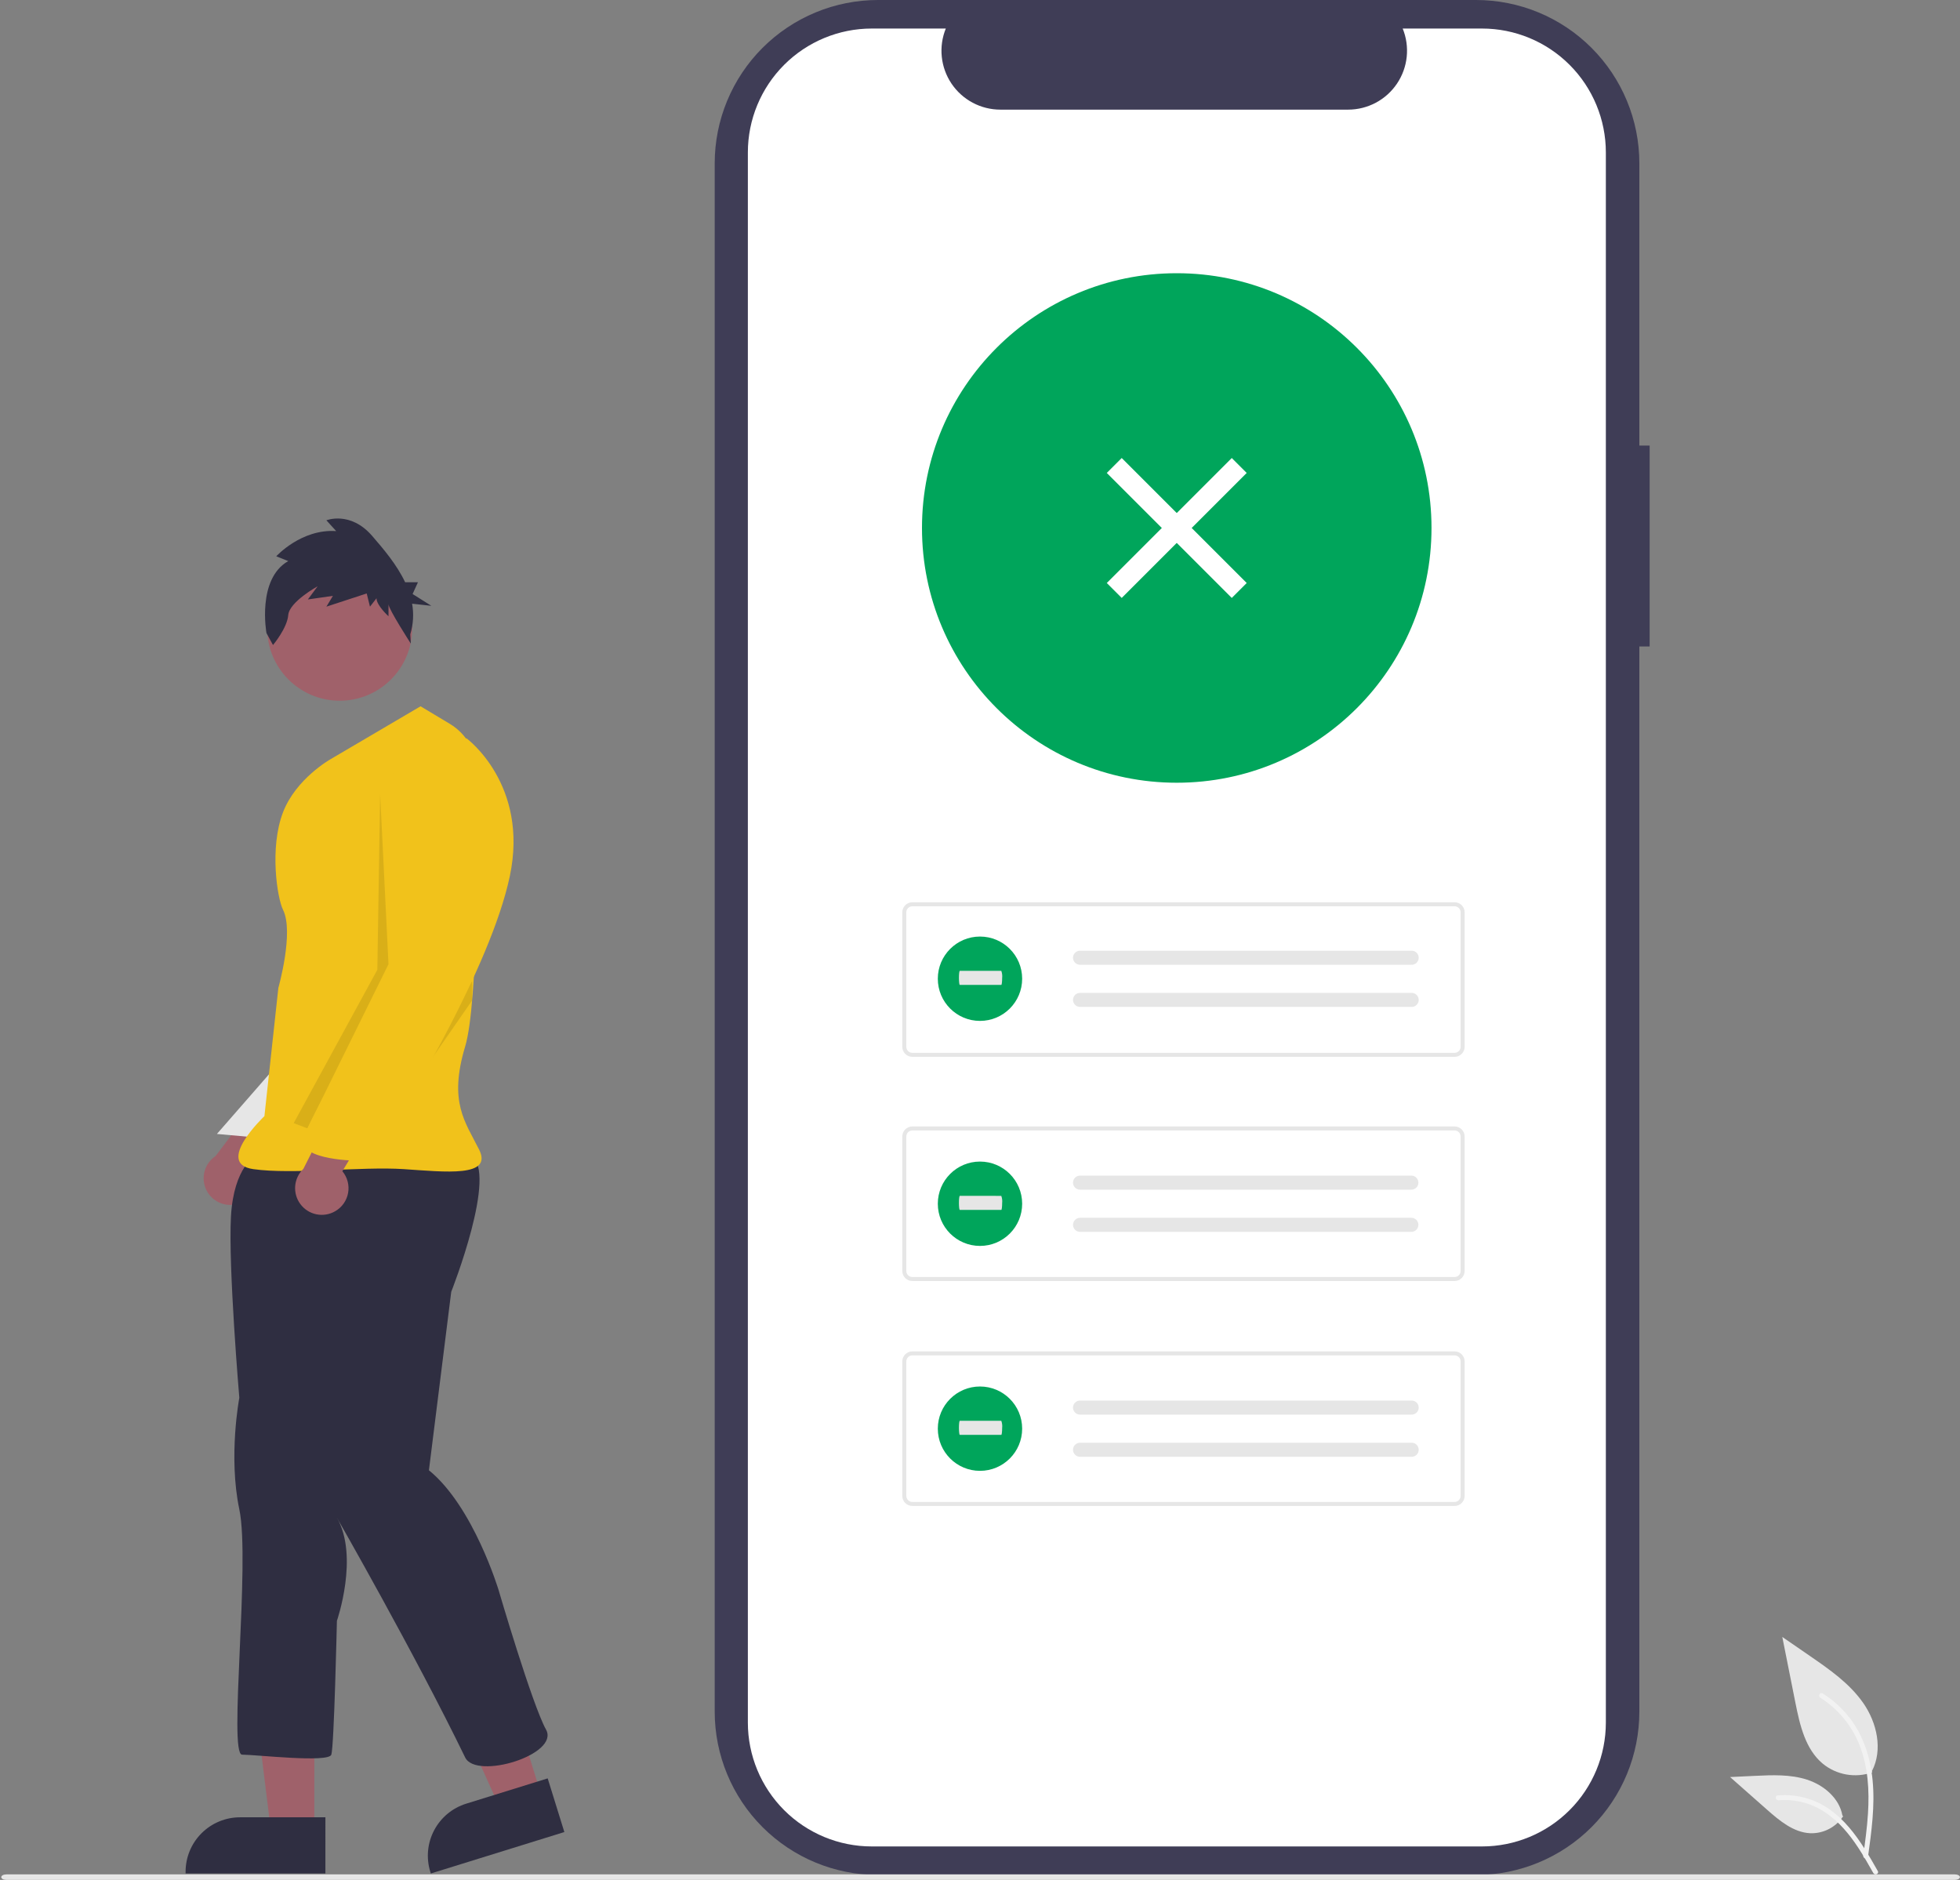<svg width="1126" height="1080" viewBox="0 0 1126 1080" fill="none" xmlns="http://www.w3.org/2000/svg">
<rect x="0" y="0" width="1126" height="1080" fill="#808080" stroke="none"/>
<g clip-path="url(#clip0_368_2190)">
<path d="M947.705 255.978H941.794V93.841C941.794 68.952 931.908 45.084 914.309 27.485C896.711 9.887 872.842 1.2241e-08 847.954 1.2241e-08H504.435C492.112 -0 479.909 2.427 468.524 7.143C457.139 11.858 446.794 18.77 438.08 27.484C429.366 36.198 422.453 46.543 417.737 57.928C413.021 69.313 410.593 81.516 410.593 93.839V983.34C410.593 1008.23 420.48 1032.1 438.079 1049.7C455.677 1067.29 479.546 1077.18 504.434 1077.18H847.949C872.837 1077.18 896.706 1067.29 914.305 1049.7C931.903 1032.1 941.79 1008.23 941.79 983.34V371.391H947.701L947.705 255.978Z" fill="#3F3D56"/>
<path d="M922.546 87.555V989.623C922.543 1008.49 915.047 1026.59 901.705 1039.93C888.364 1053.28 870.269 1060.78 851.399 1060.78H500.833C481.956 1060.79 463.85 1053.29 450.499 1039.95C437.148 1026.6 429.645 1008.5 429.639 989.623V87.555C429.645 68.679 437.148 50.577 450.498 37.233C463.849 23.888 481.953 16.392 500.83 16.395H543.355C541.267 21.529 540.473 27.099 541.041 32.613C541.609 38.127 543.524 43.417 546.615 48.018C549.707 52.619 553.881 56.39 558.772 59C563.662 61.61 569.119 62.978 574.662 62.985H774.526C780.069 62.978 785.526 61.61 790.416 59C795.307 56.39 799.481 52.619 802.573 48.018C805.665 43.417 807.579 38.127 808.147 32.613C808.716 27.099 807.921 21.529 805.833 16.395H851.385C870.255 16.398 888.351 23.894 901.695 37.236C915.039 50.577 922.539 68.672 922.546 87.541V87.555Z" fill="white"/>
<path d="M676.028 449.679C756.859 449.679 822.385 384.153 822.385 303.322C822.385 222.491 756.859 156.965 676.028 156.965C595.197 156.965 529.671 222.491 529.671 303.322C529.671 384.153 595.197 449.679 676.028 449.679Z" fill="#00A55B"/>
<path d="M835.648 607.157H524.13C522.6 607.155 521.134 606.547 520.052 605.465C518.971 604.384 518.363 602.918 518.361 601.388V524.115C518.363 522.586 518.971 521.12 520.053 520.038C521.134 518.957 522.6 518.349 524.13 518.347H835.648C837.178 518.349 838.644 518.957 839.725 520.038C840.807 521.12 841.415 522.586 841.417 524.115V601.39C841.415 602.919 840.807 604.385 839.725 605.467C838.644 606.548 837.178 607.156 835.648 607.158V607.157ZM524.13 520.653C523.212 520.654 522.332 521.019 521.683 521.668C521.034 522.317 520.669 523.197 520.668 524.115V601.39C520.669 602.308 521.034 603.188 521.683 603.837C522.332 604.486 523.212 604.851 524.13 604.851H835.648C836.566 604.851 837.446 604.486 838.095 603.837C838.744 603.188 839.109 602.308 839.11 601.39V524.115C839.109 523.197 838.744 522.317 838.095 521.668C837.446 521.019 836.566 520.654 835.648 520.653H524.13Z" fill="#E6E6E6"/>
<path d="M620.469 546.176C619.398 546.176 618.371 546.601 617.614 547.359C616.856 548.116 616.431 549.143 616.431 550.214C616.431 551.285 616.856 552.312 617.614 553.07C618.371 553.827 619.398 554.253 620.469 554.253H810.841C811.911 554.294 812.954 553.908 813.74 553.18C814.526 552.452 814.991 551.441 815.032 550.371C815.073 549.301 814.687 548.258 813.959 547.472C813.231 546.686 812.22 546.221 811.15 546.18C811.091 546.178 811.032 546.177 810.972 546.177L620.469 546.176Z" fill="#E6E6E6"/>
<path d="M620.469 570.401C619.398 570.401 618.371 570.827 617.614 571.584C616.856 572.342 616.431 573.369 616.431 574.44C616.431 575.511 616.856 576.538 617.614 577.295C618.371 578.053 619.398 578.478 620.469 578.478H810.841C811.911 578.519 812.954 578.133 813.74 577.405C814.526 576.677 814.991 575.667 815.032 574.597C815.073 573.526 814.687 572.483 813.959 571.697C813.231 570.911 812.22 570.447 811.15 570.406C811.091 570.404 811.032 570.403 810.972 570.403L620.469 570.401Z" fill="#E6E6E6"/>
<path d="M835.648 735.956H524.13C522.6 735.954 521.134 735.346 520.052 734.264C518.971 733.183 518.363 731.716 518.361 730.187V652.914C518.363 651.385 518.971 649.919 520.053 648.837C521.134 647.756 522.6 647.148 524.13 647.146H835.648C837.178 647.148 838.644 647.756 839.725 648.837C840.807 649.919 841.415 651.385 841.417 652.914V730.189C841.415 731.718 840.806 733.183 839.725 734.264C838.643 735.345 837.177 735.954 835.648 735.956ZM524.13 649.452C523.212 649.453 522.332 649.818 521.683 650.467C521.034 651.116 520.669 651.996 520.668 652.914V730.189C520.669 731.106 521.034 731.987 521.683 732.636C522.332 733.285 523.212 733.65 524.13 733.65H835.648C836.566 733.65 837.446 733.285 838.095 732.636C838.744 731.987 839.109 731.106 839.11 730.189V652.914C839.109 651.996 838.744 651.116 838.095 650.467C837.446 649.818 836.566 649.453 835.648 649.452H524.13Z" fill="#E6E6E6"/>
<path d="M620.469 675.393C619.398 675.393 618.371 675.818 617.614 676.575C616.856 677.333 616.431 678.36 616.431 679.431C616.431 680.502 616.856 681.529 617.614 682.287C618.371 683.044 619.398 683.469 620.469 683.469H810.841C811.896 683.463 812.908 683.044 813.659 682.302C814.409 681.559 814.839 680.552 814.856 679.496C814.874 678.441 814.477 677.42 813.751 676.653C813.025 675.887 812.028 675.435 810.973 675.394H620.469V675.393Z" fill="#E6E6E6"/>
<path d="M620.469 699.624C619.398 699.624 618.371 700.05 617.614 700.807C616.856 701.564 616.431 702.591 616.431 703.662C616.431 704.733 616.856 705.761 617.614 706.518C618.371 707.275 619.398 707.701 620.469 707.701H810.841C811.896 707.695 812.908 707.276 813.659 706.533C814.409 705.79 814.839 704.783 814.856 703.728C814.874 702.672 814.477 701.651 813.751 700.885C813.025 700.118 812.028 699.666 810.973 699.626H620.469V699.624Z" fill="#E6E6E6"/>
<path d="M835.648 865.175H524.13C522.6 865.174 521.134 864.565 520.052 863.484C518.971 862.403 518.363 860.936 518.361 859.407V782.134C518.363 780.604 518.971 779.138 520.053 778.057C521.134 776.976 522.6 776.367 524.13 776.365H835.648C837.178 776.367 838.644 776.976 839.725 778.057C840.807 779.138 841.415 780.604 841.417 782.134V859.408C841.415 860.938 840.807 862.404 839.725 863.485C838.644 864.567 837.178 865.175 835.648 865.177V865.175ZM524.13 778.672C523.212 778.673 522.332 779.038 521.683 779.687C521.034 780.336 520.669 781.216 520.668 782.134V859.408C520.669 860.326 521.034 861.206 521.683 861.855C522.332 862.504 523.212 862.869 524.13 862.87H835.648C836.566 862.869 837.446 862.504 838.095 861.855C838.744 861.206 839.109 860.326 839.11 859.408V782.134C839.109 781.216 838.744 780.336 838.095 779.687C837.446 779.038 836.566 778.673 835.648 778.672H524.13Z" fill="#E6E6E6"/>
<path d="M620.469 804.617C619.398 804.617 618.371 805.043 617.614 805.8C616.856 806.557 616.431 807.585 616.431 808.656C616.431 809.727 616.856 810.754 617.614 811.511C618.371 812.269 619.398 812.694 620.469 812.694H810.841C811.371 812.714 811.9 812.63 812.397 812.446C812.894 812.262 813.351 811.982 813.74 811.621C814.129 811.261 814.443 810.827 814.665 810.345C814.887 809.863 815.011 809.343 815.032 808.812C815.052 808.282 814.968 807.754 814.783 807.256C814.599 806.759 814.319 806.302 813.959 805.913C813.598 805.524 813.165 805.21 812.683 804.988C812.201 804.766 811.68 804.642 811.15 804.622C811.091 804.619 811.032 804.618 810.972 804.619L620.469 804.617Z" fill="#E6E6E6"/>
<path d="M620.469 828.848C619.398 828.848 618.371 829.273 617.614 830.031C616.856 830.788 616.431 831.815 616.431 832.886C616.431 833.957 616.856 834.984 617.614 835.742C618.371 836.499 619.398 836.925 620.469 836.925H810.841C811.371 836.945 811.9 836.861 812.397 836.676C812.894 836.492 813.351 836.212 813.74 835.852C814.129 835.491 814.443 835.058 814.665 834.576C814.887 834.094 815.011 833.573 815.032 833.043C815.052 832.513 814.968 831.984 814.783 831.487C814.599 830.989 814.319 830.533 813.959 830.144C813.598 829.754 813.165 829.44 812.683 829.219C812.201 828.997 811.68 828.872 811.15 828.852C811.091 828.85 811.032 828.849 810.972 828.849H620.469L620.469 828.848Z" fill="#E6E6E6"/>
<path d="M1123.01 1080H3.652C2.028 1080 0.714 1079.29 0.714 1078.42C0.714 1077.54 2.03 1076.83 3.652 1076.83H1123.01C1124.63 1076.83 1125.95 1077.54 1125.95 1078.42C1125.95 1079.29 1124.63 1080 1123.01 1080Z" fill="#E6E6E6"/>
<path d="M1075.6 1018.22C1070.82 1019.9 1065.69 1020.32 1060.69 1019.44C1055.7 1018.56 1051.02 1016.41 1047.1 1013.19C1037.12 1004.82 1033.99 991.011 1031.44 978.228L1023.91 940.421L1039.68 951.28C1051.02 959.089 1062.62 967.149 1070.47 978.46C1078.32 989.771 1081.75 1005.21 1075.44 1017.45" fill="#E6E6E6"/>
<path d="M1073.17 1066.62C1075.15 1052.16 1077.2 1037.51 1075.8 1022.9C1074.57 1009.91 1070.61 997.236 1062.54 986.84C1058.26 981.333 1053.06 976.614 1047.15 972.896C1045.62 971.925 1044.2 974.363 1045.73 975.33C1055.94 981.784 1063.84 991.314 1068.28 1002.55C1073.2 1015.04 1073.98 1028.65 1073.13 1041.92C1072.62 1049.94 1071.54 1057.91 1070.45 1065.87C1070.36 1066.23 1070.41 1066.61 1070.6 1066.93C1070.78 1067.25 1071.08 1067.49 1071.43 1067.61C1071.79 1067.7 1072.18 1067.65 1072.5 1067.47C1072.83 1067.28 1073.06 1066.98 1073.17 1066.62H1073.17Z" fill="#F2F2F2"/>
<path d="M1058.88 1043.42C1056.83 1046.53 1054.01 1049.07 1050.69 1050.78C1047.38 1052.49 1043.68 1053.32 1039.95 1053.19C1030.37 1052.73 1022.37 1046.04 1015.18 1039.7L993.911 1020.91L1007.99 1020.24C1018.11 1019.75 1028.5 1019.3 1038.15 1022.42C1047.8 1025.55 1056.69 1033.06 1058.45 1043.04" fill="#E6E6E6"/>
<path d="M1078.78 1074.93C1069.23 1058.02 1058.14 1039.23 1038.33 1033.23C1032.83 1031.56 1027.05 1030.97 1021.32 1031.47C1019.51 1031.62 1019.97 1034.41 1021.78 1034.25C1031.38 1033.46 1040.97 1035.99 1048.92 1041.44C1056.58 1046.65 1062.54 1053.89 1067.58 1061.57C1070.67 1066.27 1073.44 1071.18 1076.21 1076.08C1077.09 1077.65 1079.67 1076.52 1078.78 1074.93Z" fill="#F2F2F2"/>
<path d="M562.993 586.507C576.375 586.507 587.222 575.659 587.222 562.278C587.222 548.896 576.375 538.049 562.993 538.049C549.612 538.049 538.765 548.896 538.765 562.278C538.765 575.659 549.612 586.507 562.993 586.507Z" fill="#00A55B"/>
<path d="M551.394 557.752C551.115 557.752 550.89 559.56 550.89 561.79C550.89 564.019 551.115 565.829 551.394 565.829H575.218C575.497 565.865 575.728 564.087 575.732 561.858C575.887 560.47 575.717 559.065 575.235 557.753H551.394V557.752Z" fill="#E6E6E6"/>
<path d="M562.993 715.779C576.375 715.779 587.222 704.932 587.222 691.55C587.222 678.169 576.375 667.321 562.993 667.321C549.612 667.321 538.765 678.169 538.765 691.55C538.765 704.932 549.612 715.779 562.993 715.779Z" fill="#00A55B"/>
<path d="M551.394 687.024C551.115 687.024 550.89 688.833 550.89 691.062C550.89 693.292 551.115 695.101 551.394 695.101H575.218C575.497 695.138 575.728 693.36 575.732 691.13C575.887 689.742 575.717 688.337 575.235 687.026L551.394 687.024Z" fill="#E6E6E6"/>
<path d="M562.993 845C576.375 845 587.222 834.152 587.222 820.771C587.222 807.39 576.375 796.542 562.993 796.542C549.612 796.542 538.765 807.39 538.765 820.771C538.765 834.152 549.612 845 562.993 845Z" fill="#00A55B"/>
<path d="M551.394 816.245C551.115 816.245 550.89 818.053 550.89 820.283C550.89 822.512 551.115 824.322 551.394 824.322H575.218C575.497 824.358 575.728 822.58 575.732 820.351C575.887 818.963 575.717 817.558 575.235 816.247L551.394 816.245Z" fill="#E6E6E6"/>
<path d="M644.412 263.133L635.839 271.707L707.644 343.512L716.217 334.938L644.412 263.133Z" fill="white"/>
<path d="M716.217 271.707L707.643 263.133L635.839 334.938L644.412 343.511L716.217 271.707Z" fill="white"/>
<path d="M137.515 691.334C139.615 690.59 141.527 689.396 143.115 687.833C144.704 686.271 145.931 684.379 146.71 682.292C147.488 680.204 147.799 677.971 147.622 675.75C147.444 673.529 146.781 671.374 145.68 669.437L181.397 628.721L153.516 624.875L123.874 664.129C120.742 666.194 118.476 669.336 117.506 672.96C116.536 676.583 116.929 680.437 118.61 683.79C120.292 687.144 123.145 689.764 126.629 691.154C130.113 692.544 133.986 692.608 137.515 691.334Z" fill="#9F616A"/>
<path d="M180.588 1052.18L155.679 1052.17L143.828 956.093L180.593 956.094L180.588 1052.18Z" fill="#9F616A"/>
<path d="M186.941 1076.32L106.621 1076.32V1075.3C106.621 1067.01 109.915 1059.06 115.778 1053.2C121.641 1047.34 129.592 1044.04 137.884 1044.04H137.886L186.943 1044.04L186.941 1076.32Z" fill="#2F2E41"/>
<path d="M310.984 1031.33L287.195 1038.72L247.385 950.469L282.497 939.568L310.984 1031.33Z" fill="#9F616A"/>
<path d="M324.213 1052.51L247.504 1076.32L247.203 1075.35C244.744 1067.43 245.532 1058.86 249.393 1051.53C253.253 1044.19 259.87 1038.68 267.789 1036.22L267.791 1036.22L314.642 1021.68L324.213 1052.51Z" fill="#2F2E41"/>
<path d="M161.513 609.198L124.62 651.45L153.502 654.049L161.513 609.198Z" fill="#E6E6E6"/>
<path d="M147.097 663.66C147.097 663.66 134.283 670.066 132.681 698.9C131.079 727.733 137.487 803.024 137.487 803.024C137.487 803.024 131.08 836.662 137.487 867.096C143.893 897.53 131.08 1008.05 139.089 1008.05C147.097 1008.05 188.744 1012.86 190.346 1008.05C191.948 1003.24 193.55 931.163 193.55 931.163C193.55 931.163 206.365 894.321 193.55 871.902C193.55 871.902 238.293 950.03 267.233 1009.66C273.566 1022.71 321.694 1008.05 313.685 993.637C305.677 979.221 286.455 913.547 286.455 913.547C286.455 913.547 272.039 865.492 246.411 844.669L259.226 742.153C259.226 742.153 286.457 673.275 270.441 663.664C254.425 654.054 147.097 663.66 147.097 663.66Z" fill="#2F2E41"/>
<path d="M195.15 402.563C218.151 402.563 236.797 383.917 236.797 360.916C236.797 337.915 218.151 319.27 195.15 319.27C172.15 319.27 153.504 337.915 153.504 360.916C153.504 383.917 172.15 402.563 195.15 402.563Z" fill="#A0616A"/>
<path d="M241.603 405.767L189.829 436.201C189.829 436.201 170.005 447.365 162.599 466.634C154.706 487.171 159.294 516.087 162.599 522.698C169.006 535.512 159.912 567.548 159.912 567.548L151.903 641.231C151.903 641.231 123.072 668.461 145.497 671.665C167.922 674.869 207.967 670.063 231.994 671.665C256.021 673.267 283.251 676.471 275.243 660.449C267.234 644.427 257.623 633.218 267.234 601.188C274.755 576.119 274.429 482.388 273.932 442.804C273.863 437.368 272.405 432.04 269.696 427.327C266.988 422.614 263.118 418.672 258.456 415.876L241.603 405.767Z" fill="#F1C21B"/>
<path opacity="0.1" d="M218.384 456.226L223.188 553.935L176.619 648.243L168.721 645.237L216.776 557.138L218.384 456.226Z" fill="black"/>
<path opacity="0.1" d="M271.237 574.757V563.541L216.782 653.245L271.237 574.757Z" fill="black"/>
<path d="M165.593 322.336L158.713 319.584C158.713 319.584 173.112 303.735 193.138 305.113L187.504 298.911C187.504 298.911 201.274 293.398 213.793 307.868C220.374 315.475 227.987 324.417 232.738 334.489H240.112L237.035 341.265L247.805 348.042L236.75 346.829C237.797 352.679 237.439 358.694 235.704 364.379L236.008 369.735C236.008 369.735 223.187 349.897 223.187 347.144V354.036C223.187 354.036 216.301 347.834 216.301 343.699L212.546 348.523L210.668 340.945L187.509 348.523L191.261 342.318L176.863 344.386L182.497 336.808C182.497 336.808 166.223 345.765 165.597 353.346C164.971 360.927 156.835 370.573 156.835 370.573L153.08 363.681C153.08 363.681 147.448 332.673 165.593 322.336Z" fill="#2F2E41"/>
<path d="M192.537 695.866C194.472 694.762 196.142 693.247 197.428 691.427C198.714 689.608 199.585 687.529 199.981 685.336C200.377 683.143 200.287 680.89 199.717 678.736C199.148 676.582 198.114 674.579 196.686 672.868L224.608 626.459L196.488 627.623L174.284 671.515C171.568 674.103 169.896 677.597 169.585 681.335C169.274 685.074 170.344 688.796 172.594 691.798C174.844 694.8 178.117 696.872 181.793 697.622C185.468 698.371 189.291 697.747 192.537 695.866Z" fill="#9F616A"/>
<path d="M256.021 426.594L268.034 424.191C268.034 424.191 304.075 450.621 292.862 503.48C281.649 556.34 231.994 636.43 231.994 636.43C231.994 636.43 220.778 650.847 217.577 654.049C214.376 657.252 207.967 654.049 211.171 658.856C214.375 663.662 206.365 666.864 206.365 666.864C206.365 666.864 171.125 666.864 174.329 654.049C177.533 641.235 231.994 549.925 231.994 549.925L223.985 465.03C223.985 465.03 217.576 423.39 256.021 426.594Z" fill="#F1C21B"/>
</g>
<defs>
<clipPath id="clip0_368_2190">
<rect width="1125.23" height="1080" fill="white" transform="translate(0.714)"/>
</clipPath>
</defs>
</svg>
